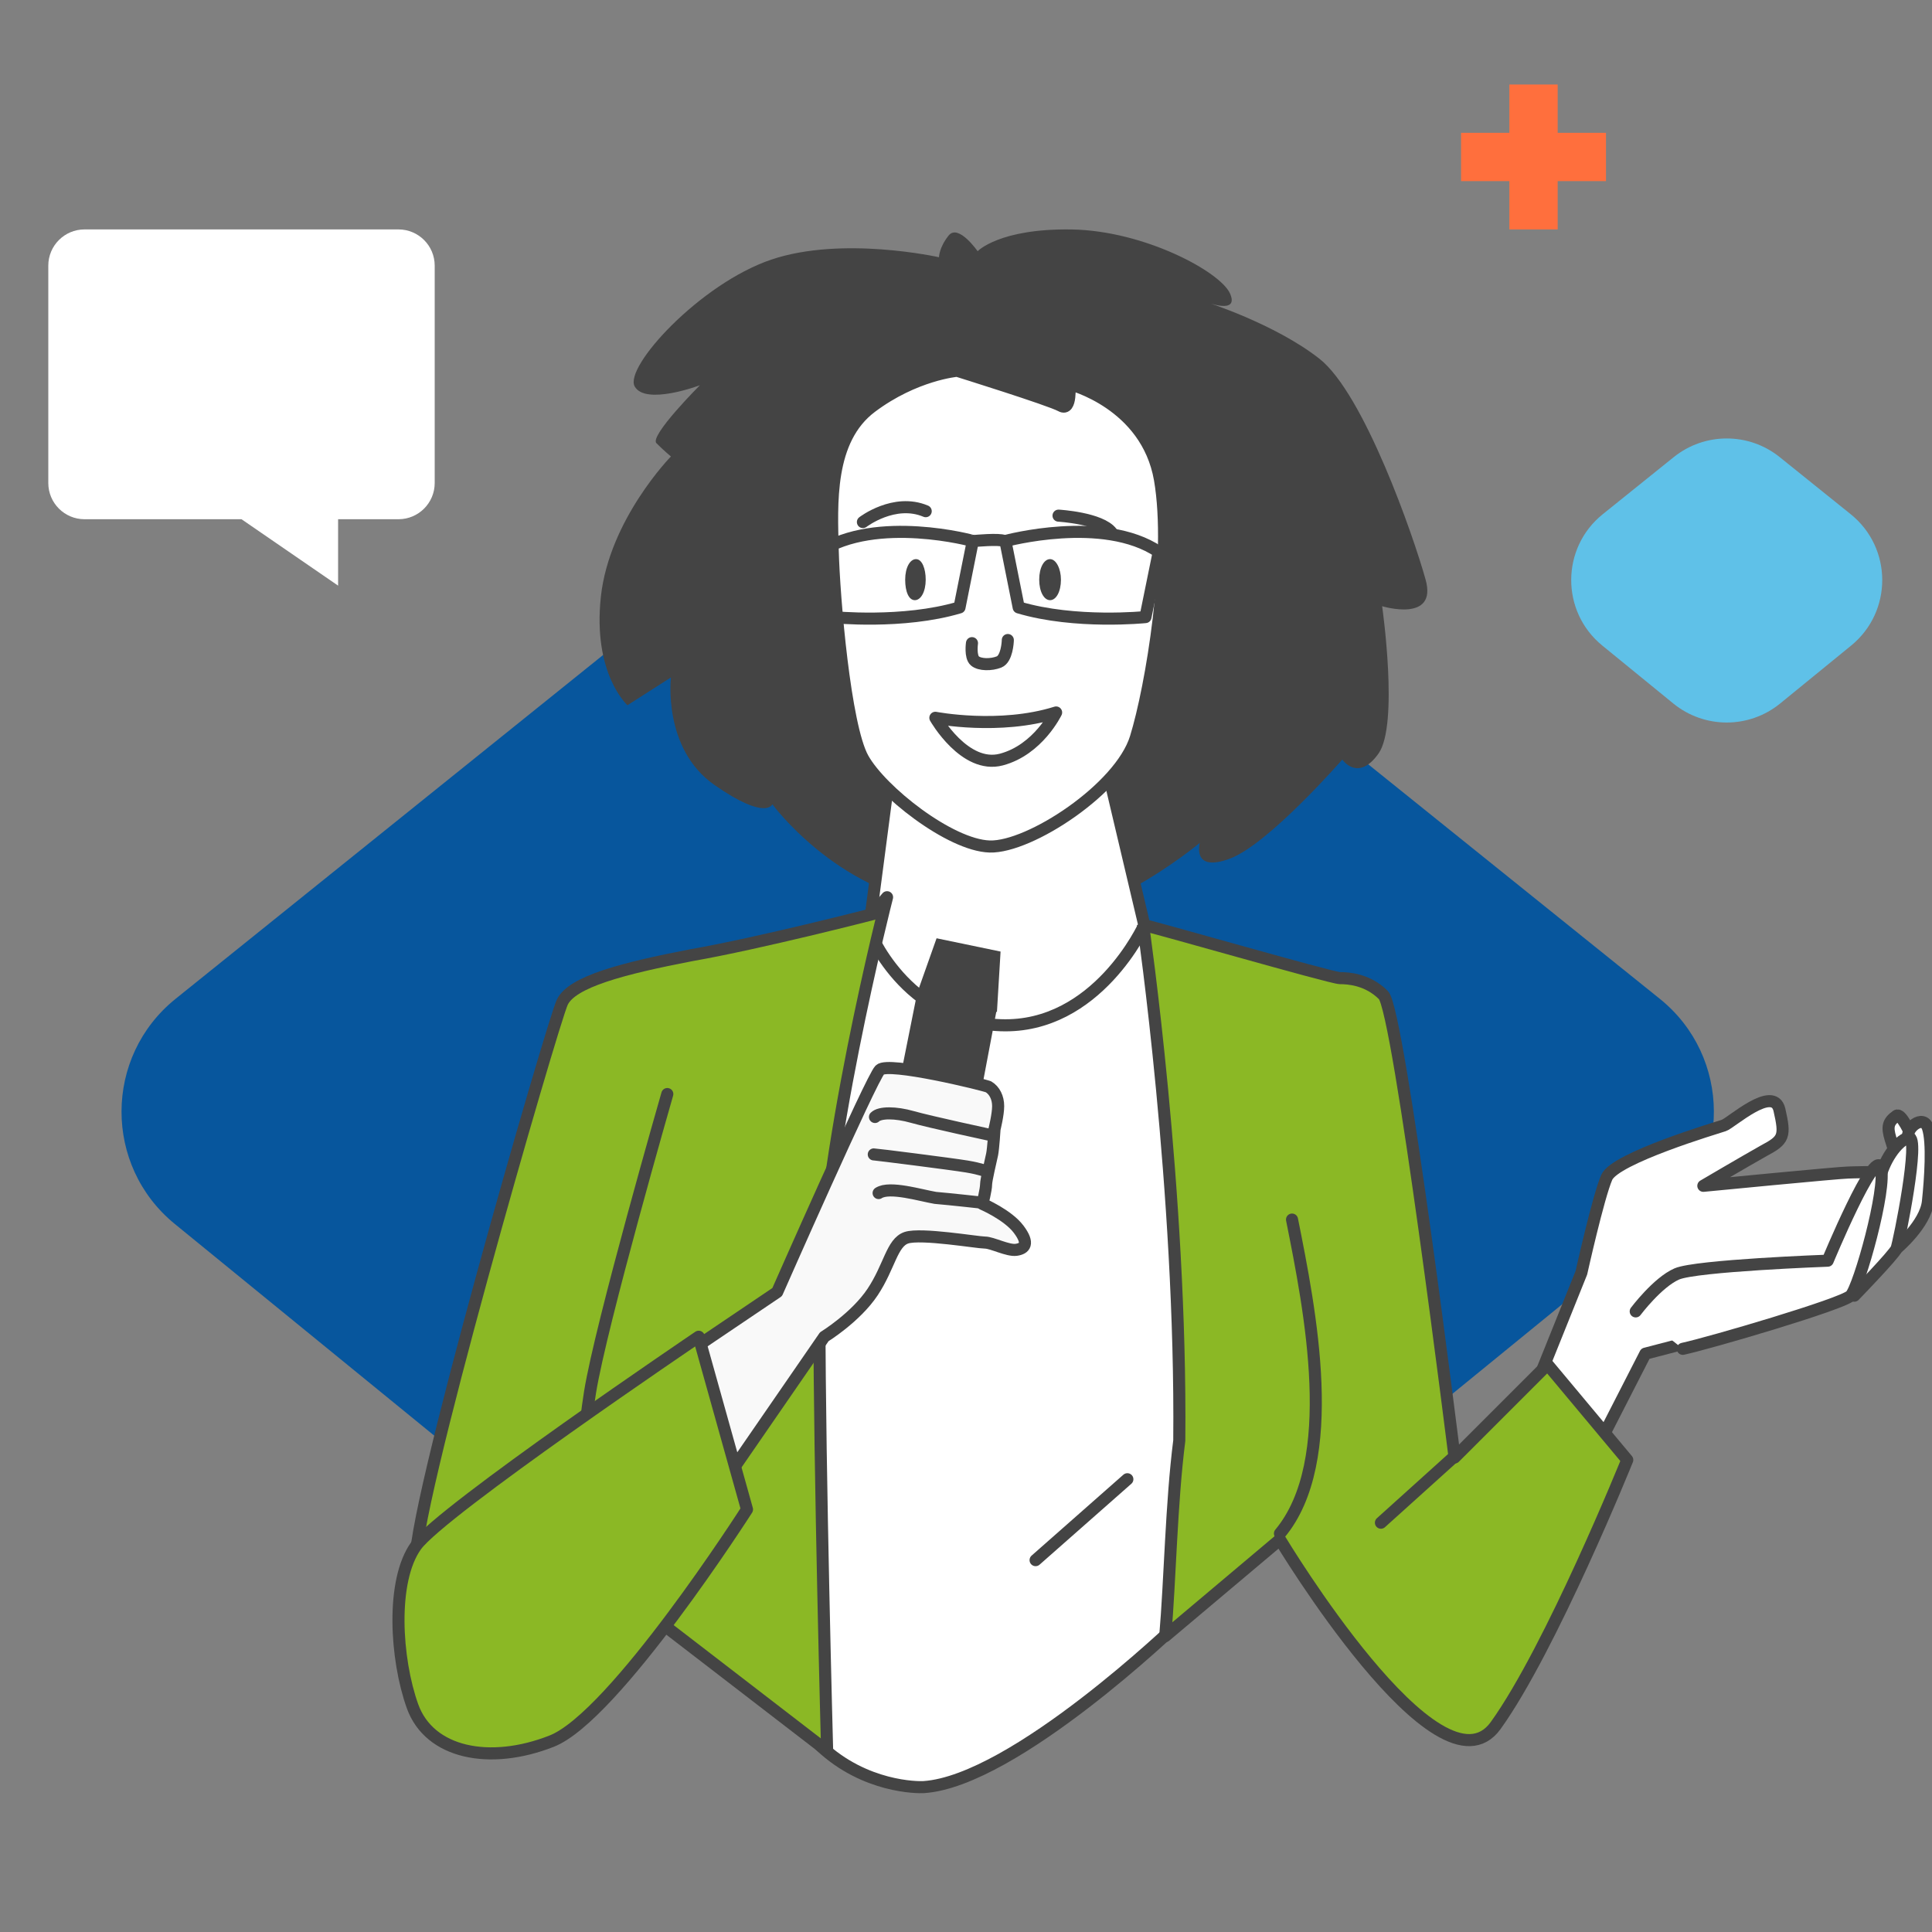 <svg width="160" height="160" viewBox="0 0 160 160" fill="none" xmlns="http://www.w3.org/2000/svg">
<rect x="0" y="0" width="160" height="160" fill="#808080" stroke="none"/>
<g clip-path="url(#clip0_791_96)">
<path d="M68.48 39.339C72.871 35.807 79.129 35.807 83.52 39.339L137.456 82.716C143.402 87.498 143.434 96.541 137.522 101.365L83.586 145.371C79.17 148.973 72.83 148.973 68.414 145.371L14.478 101.365C8.566 96.541 8.598 87.498 14.544 82.716L68.48 39.339Z" fill="#07569D"/>
<path d="M77.763 21.304C77.763 21.304 69.763 19.504 63.863 21.504C57.963 23.504 51.663 30.404 52.563 32.004C53.463 33.604 57.963 31.904 57.963 31.904C57.963 31.904 53.763 36.104 54.363 36.704C54.963 37.304 55.563 37.804 55.563 37.804C55.563 37.804 50.463 43.004 49.763 49.404C49.063 55.804 51.963 58.404 51.963 58.404L55.563 56.104C55.563 56.104 54.863 62.004 59.163 65.004C63.463 68.004 63.963 66.604 63.963 66.604C63.963 66.604 69.163 73.704 77.563 74.904C85.963 76.104 90.663 75.104 93.863 73.504C96.963 71.804 99.363 69.804 99.363 69.804C99.363 69.804 98.663 72.304 101.863 71.104C105.063 69.904 111.163 62.904 111.163 62.904C111.163 62.904 112.463 64.804 114.163 62.404C115.863 60.004 114.463 50.204 114.463 50.204C114.463 50.204 119.063 51.604 118.063 48.004C117.063 44.404 112.963 32.604 109.263 29.704C105.563 26.804 99.863 25.004 99.863 25.004C99.863 25.004 102.663 26.104 101.863 24.304C101.063 22.504 94.763 19.104 88.763 19.004C82.763 18.904 80.963 20.804 80.963 20.804C80.963 20.804 79.363 18.504 78.563 19.504C77.763 20.504 77.763 21.304 77.763 21.304Z" fill="#444444"/>
<path d="M66.363 77.804C66.363 77.804 78.363 74.604 84.663 74.904C90.963 75.204 95.963 77.504 95.963 77.504C95.963 77.504 98.863 89.804 99.563 104.504C100.263 119.204 97.5 134.5 97.5 134.5C97.5 134.5 84 147.5 76.5 148C75.502 148.067 59 148 63.763 120.604C63.063 104.804 64.463 82.104 64.463 82.104L66.363 77.804Z" fill="white" stroke="#444444" stroke-linecap="round" stroke-linejoin="round"/>
<path d="M93.363 122.504L85.763 129.204" stroke="#444444" stroke-linecap="round" stroke-linejoin="round"/>
<path d="M73.563 64.804L71.963 77.004C71.963 77.004 74.863 84.604 82.863 84.904C90.863 85.204 94.763 76.604 94.763 76.604L91.763 63.904L73.563 64.804Z" fill="white" stroke="#444444" stroke-linecap="round" stroke-linejoin="round"/>
<path d="M79.263 30.704C79.263 30.704 75.763 31.004 72.163 33.704C68.563 36.404 68.863 41.704 68.963 45.604C69.063 49.504 69.963 60.104 71.463 62.804C72.963 65.504 78.663 70.004 81.963 70.104C85.263 70.204 92.763 65.304 94.063 61.104C95.363 56.904 97.163 46.104 96.063 39.704C94.963 33.404 88.563 31.804 88.563 31.804C88.563 31.804 88.763 34.104 87.863 33.604C86.963 33.104 79.263 30.704 79.263 30.704Z" fill="white" stroke="#444444" stroke-linecap="round" stroke-linejoin="round"/>
<path d="M80.495 53.263C80.495 53.263 80.334 54.387 80.735 54.733C81.136 55.078 82.099 55.078 82.741 54.819C83.383 54.56 83.463 53.177 83.463 53.004" stroke="#444444" stroke-linecap="round" stroke-linejoin="round"/>
<path d="M77.463 59.445C77.463 59.445 82.775 60.475 87.463 59.004C87.463 59.004 85.978 62.093 82.931 62.902C79.885 63.711 77.463 59.445 77.463 59.445Z" fill="white" stroke="#444444" stroke-linecap="round" stroke-linejoin="round"/>
<path d="M71.463 43.234C71.463 43.234 74.063 41.234 76.663 42.334" stroke="#444444" stroke-linecap="round" stroke-linejoin="round"/>
<path d="M87.663 42.704C87.663 42.704 91.163 42.904 92.063 44.104" stroke="#444444" stroke-linecap="round" stroke-linejoin="round"/>
<path d="M76.663 48.004C76.663 49.004 76.263 49.704 75.763 49.704C75.263 49.704 74.963 49.004 74.963 48.004C74.963 47.004 75.363 46.304 75.863 46.304C76.363 46.304 76.663 47.104 76.663 48.004Z" fill="#444444"/>
<path d="M87.863 48.004C87.863 49.004 87.463 49.704 86.963 49.704C86.463 49.704 86.063 49.004 86.063 48.004C86.063 47.004 86.463 46.304 86.963 46.304C87.463 46.304 87.863 47.104 87.863 48.004Z" fill="#444444"/>
<path d="M67.863 45.704L68.963 51.104C68.963 51.104 74.763 51.704 79.463 50.304L80.563 44.804C80.663 44.804 72.563 42.604 67.863 45.704Z" stroke="#444444" stroke-linecap="round" stroke-linejoin="round"/>
<path d="M95.963 45.704L94.863 51.104C94.863 51.104 89.063 51.704 84.363 50.304L83.263 44.804C83.263 44.804 91.363 42.604 95.963 45.704Z" stroke="#444444" stroke-linecap="round" stroke-linejoin="round"/>
<path d="M80.663 44.804C80.663 44.804 82.763 44.604 83.163 44.804" stroke="#444444" stroke-linecap="round" stroke-linejoin="round"/>
<path d="M72.263 75.704C72.263 75.704 62.963 78.104 57.263 79.104C51.563 80.204 47.363 81.304 46.563 83.004C45.763 84.704 33.663 126.504 34.463 129.604C35.263 132.704 37.463 133.904 40.963 135.404C44.463 136.904 48.5 129.604 48.5 129.604L68.5 145C68.5 145 67.863 121.704 67.863 108.904C67.863 96.104 73.463 74.304 73.463 74.304L72.263 75.704Z" fill="#8BB825" stroke="#444444" stroke-linecap="round" stroke-linejoin="round"/>
<path d="M55.263 90.604C55.263 90.604 49.763 109.704 48.863 115.304C47.963 120.904 47.063 134.804 47.063 134.804" stroke="#444444" stroke-linecap="round" stroke-linejoin="round"/>
<path d="M82.563 83.804L75.863 82.504L77.563 77.704L82.863 78.804L82.563 83.804Z" fill="#444444"/>
<path d="M75.963 82.204L82.563 83.504L80.463 94.604L73.763 93.204L75.963 82.204Z" fill="#444444"/>
<path d="M56.363 112.404L64.363 107.004C64.363 107.004 72.163 89.304 72.863 88.604C73.563 87.904 81.363 89.804 81.863 90.004C82.363 90.304 82.663 90.904 82.663 91.604C82.663 92.304 82.363 93.504 82.363 93.504C82.363 93.504 82.263 95.104 82.163 95.604C82.063 96.104 81.663 97.704 81.663 98.104C81.663 98.504 81.363 99.704 81.363 99.704C81.363 99.704 83.463 100.604 84.363 101.804C85.263 103.004 84.863 103.404 84.163 103.504C83.463 103.604 82.163 102.904 81.563 102.904C80.963 102.904 76.263 102.104 75.063 102.504C73.863 102.904 73.663 104.904 72.263 107.004C70.863 109.104 68.263 110.704 68.263 110.704L59.163 123.904L56.363 112.404Z" fill="#F9F9F9" stroke="#444444" stroke-linecap="round" stroke-linejoin="round"/>
<path d="M81.363 99.604C81.363 99.604 78.663 99.304 77.463 99.204C76.263 99.004 73.663 98.204 72.763 98.804" stroke="#444444" stroke-linecap="round" stroke-linejoin="round"/>
<path d="M72.363 95.604C72.563 95.604 78.863 96.404 80.063 96.604C81.263 96.804 81.663 97.004 81.663 97.004" stroke="#444444" stroke-linecap="round" stroke-linejoin="round"/>
<path d="M82.063 94.004C82.063 94.004 76.963 92.904 75.563 92.504C74.163 92.104 72.863 92.104 72.463 92.504" stroke="#444444" stroke-linecap="round" stroke-linejoin="round"/>
<path d="M57.863 110.704L61.863 125.004C61.863 125.004 50.863 142.204 45.663 144.204C40.563 146.204 35.563 145.204 34.163 141.304C32.763 137.404 32.363 130.904 34.463 128.004C36.563 125.104 57.863 110.704 57.863 110.704Z" fill="#8BB825" stroke="#444444" stroke-linecap="round" stroke-linejoin="round"/>
<path d="M127.063 115.104L130.963 105.404C130.963 105.404 132.363 99.104 133.063 97.504C133.763 95.904 142.163 93.404 142.763 93.204C143.363 93.004 146.863 89.804 147.363 91.904C147.863 94.104 147.763 94.404 146.063 95.304C144.463 96.204 141.063 98.204 141.063 98.204C141.063 98.204 152.363 97.104 153.063 97.104C153.763 97.104 160.763 96.604 159.463 99.404C158.163 102.304 155.363 105.804 153.063 107.104C150.763 108.404 136.263 112.104 136.263 112.104L131.963 120.504L127.063 115.104Z" fill="white" stroke="#444444" stroke-linecap="round" stroke-linejoin="round"/>
<path d="M160.063 98.404C160.063 98.404 157.763 91.904 157.063 92.404C156.363 92.904 156.263 93.304 156.563 94.304C156.863 95.304 158.163 99.304 158.163 99.504C158.163 99.604 159.863 100.904 160.063 98.404Z" fill="white" stroke="#444444" stroke-linecap="round" stroke-linejoin="round"/>
<path d="M157.063 103.404C157.063 103.404 159.463 101.404 159.663 99.504C159.863 97.604 160.063 94.604 159.663 93.404C159.263 92.204 157.763 93.504 158.063 94.204C158.363 94.904 157.063 102.204 157.063 103.404Z" fill="white" stroke="#444444" stroke-linecap="round" stroke-linejoin="round"/>
<path d="M153.563 107.304C153.563 107.304 156.863 103.904 157.063 103.404C157.263 102.904 159.063 94.004 158.063 94.204C157.063 94.504 155.963 96.204 155.663 97.704C155.463 99.204 153.563 107.304 153.563 107.304Z" fill="white" stroke="#444444" stroke-linecap="round" stroke-linejoin="round"/>
<path d="M135.463 108.604C135.463 108.604 137.263 106.204 138.863 105.504C140.463 104.804 151.363 104.404 151.363 104.404C151.363 104.404 155.263 95.004 155.763 96.704C156.263 98.404 153.963 106.604 153.263 107.304C152.563 108.004 141.663 111.204 139.363 111.704" fill="white"/>
<path d="M135.463 108.604C135.463 108.604 137.263 106.204 138.863 105.504C140.463 104.804 151.363 104.404 151.363 104.404C151.363 104.404 155.263 95.004 155.763 96.704C156.263 98.404 153.963 106.604 153.263 107.304C152.563 108.004 141.663 111.204 139.363 111.704" stroke="#444444" stroke-linecap="round" stroke-linejoin="round"/>
<path d="M94.663 76.604C94.663 76.604 97.863 98.704 97.663 119.304C97 124.5 96.9 130.9 96.5 135.5L106 127.5C106 127.5 119.163 149.404 123.863 142.904C128.463 136.504 134.763 120.904 134.763 120.904L128.163 113.004L120.463 120.704C120.463 120.704 115.863 83.604 114.563 82.404C113.263 81.104 111.663 81.004 110.963 81.004C110.263 81.004 94.663 76.504 94.663 76.604Z" fill="#8BB825" stroke="#444444" stroke-linecap="round" stroke-linejoin="round"/>
<path d="M120.463 120.604L114.363 126.104" stroke="#444444" stroke-linecap="round" stroke-linejoin="round"/>
<path d="M107 101C108.5 108.5 111 121 106 127" stroke="#444444" stroke-linecap="round" stroke-linejoin="round"/>
<rect x="125" y="7" width="4" height="12" fill="#FF6F3D"/>
<rect x="121" y="15" width="4" height="12" transform="rotate(-90 121 15)" fill="#FF6F3D"/>
<path d="M4 22C4 20.343 5.343 19 7 19H33C34.657 19 36 20.343 36 22V40C36 41.657 34.657 43 33 43H28V48.5L20 43H7C5.343 43 4 41.657 4 40V22Z" fill="white"/>
<path d="M138.613 37.856C141.175 35.796 144.825 35.796 147.387 37.856L153.266 42.584C156.734 45.374 156.753 50.649 153.304 53.463L147.425 58.26C144.849 60.361 141.151 60.361 138.575 58.26L132.696 53.463C129.247 50.649 129.266 45.374 132.734 42.584L138.613 37.856Z" fill="#5FC1E8"/>
</g>
<defs>
<clipPath id="clip0_791_96">
<rect width="160" height="160" fill="white"/>
</clipPath>
</defs>
</svg>
